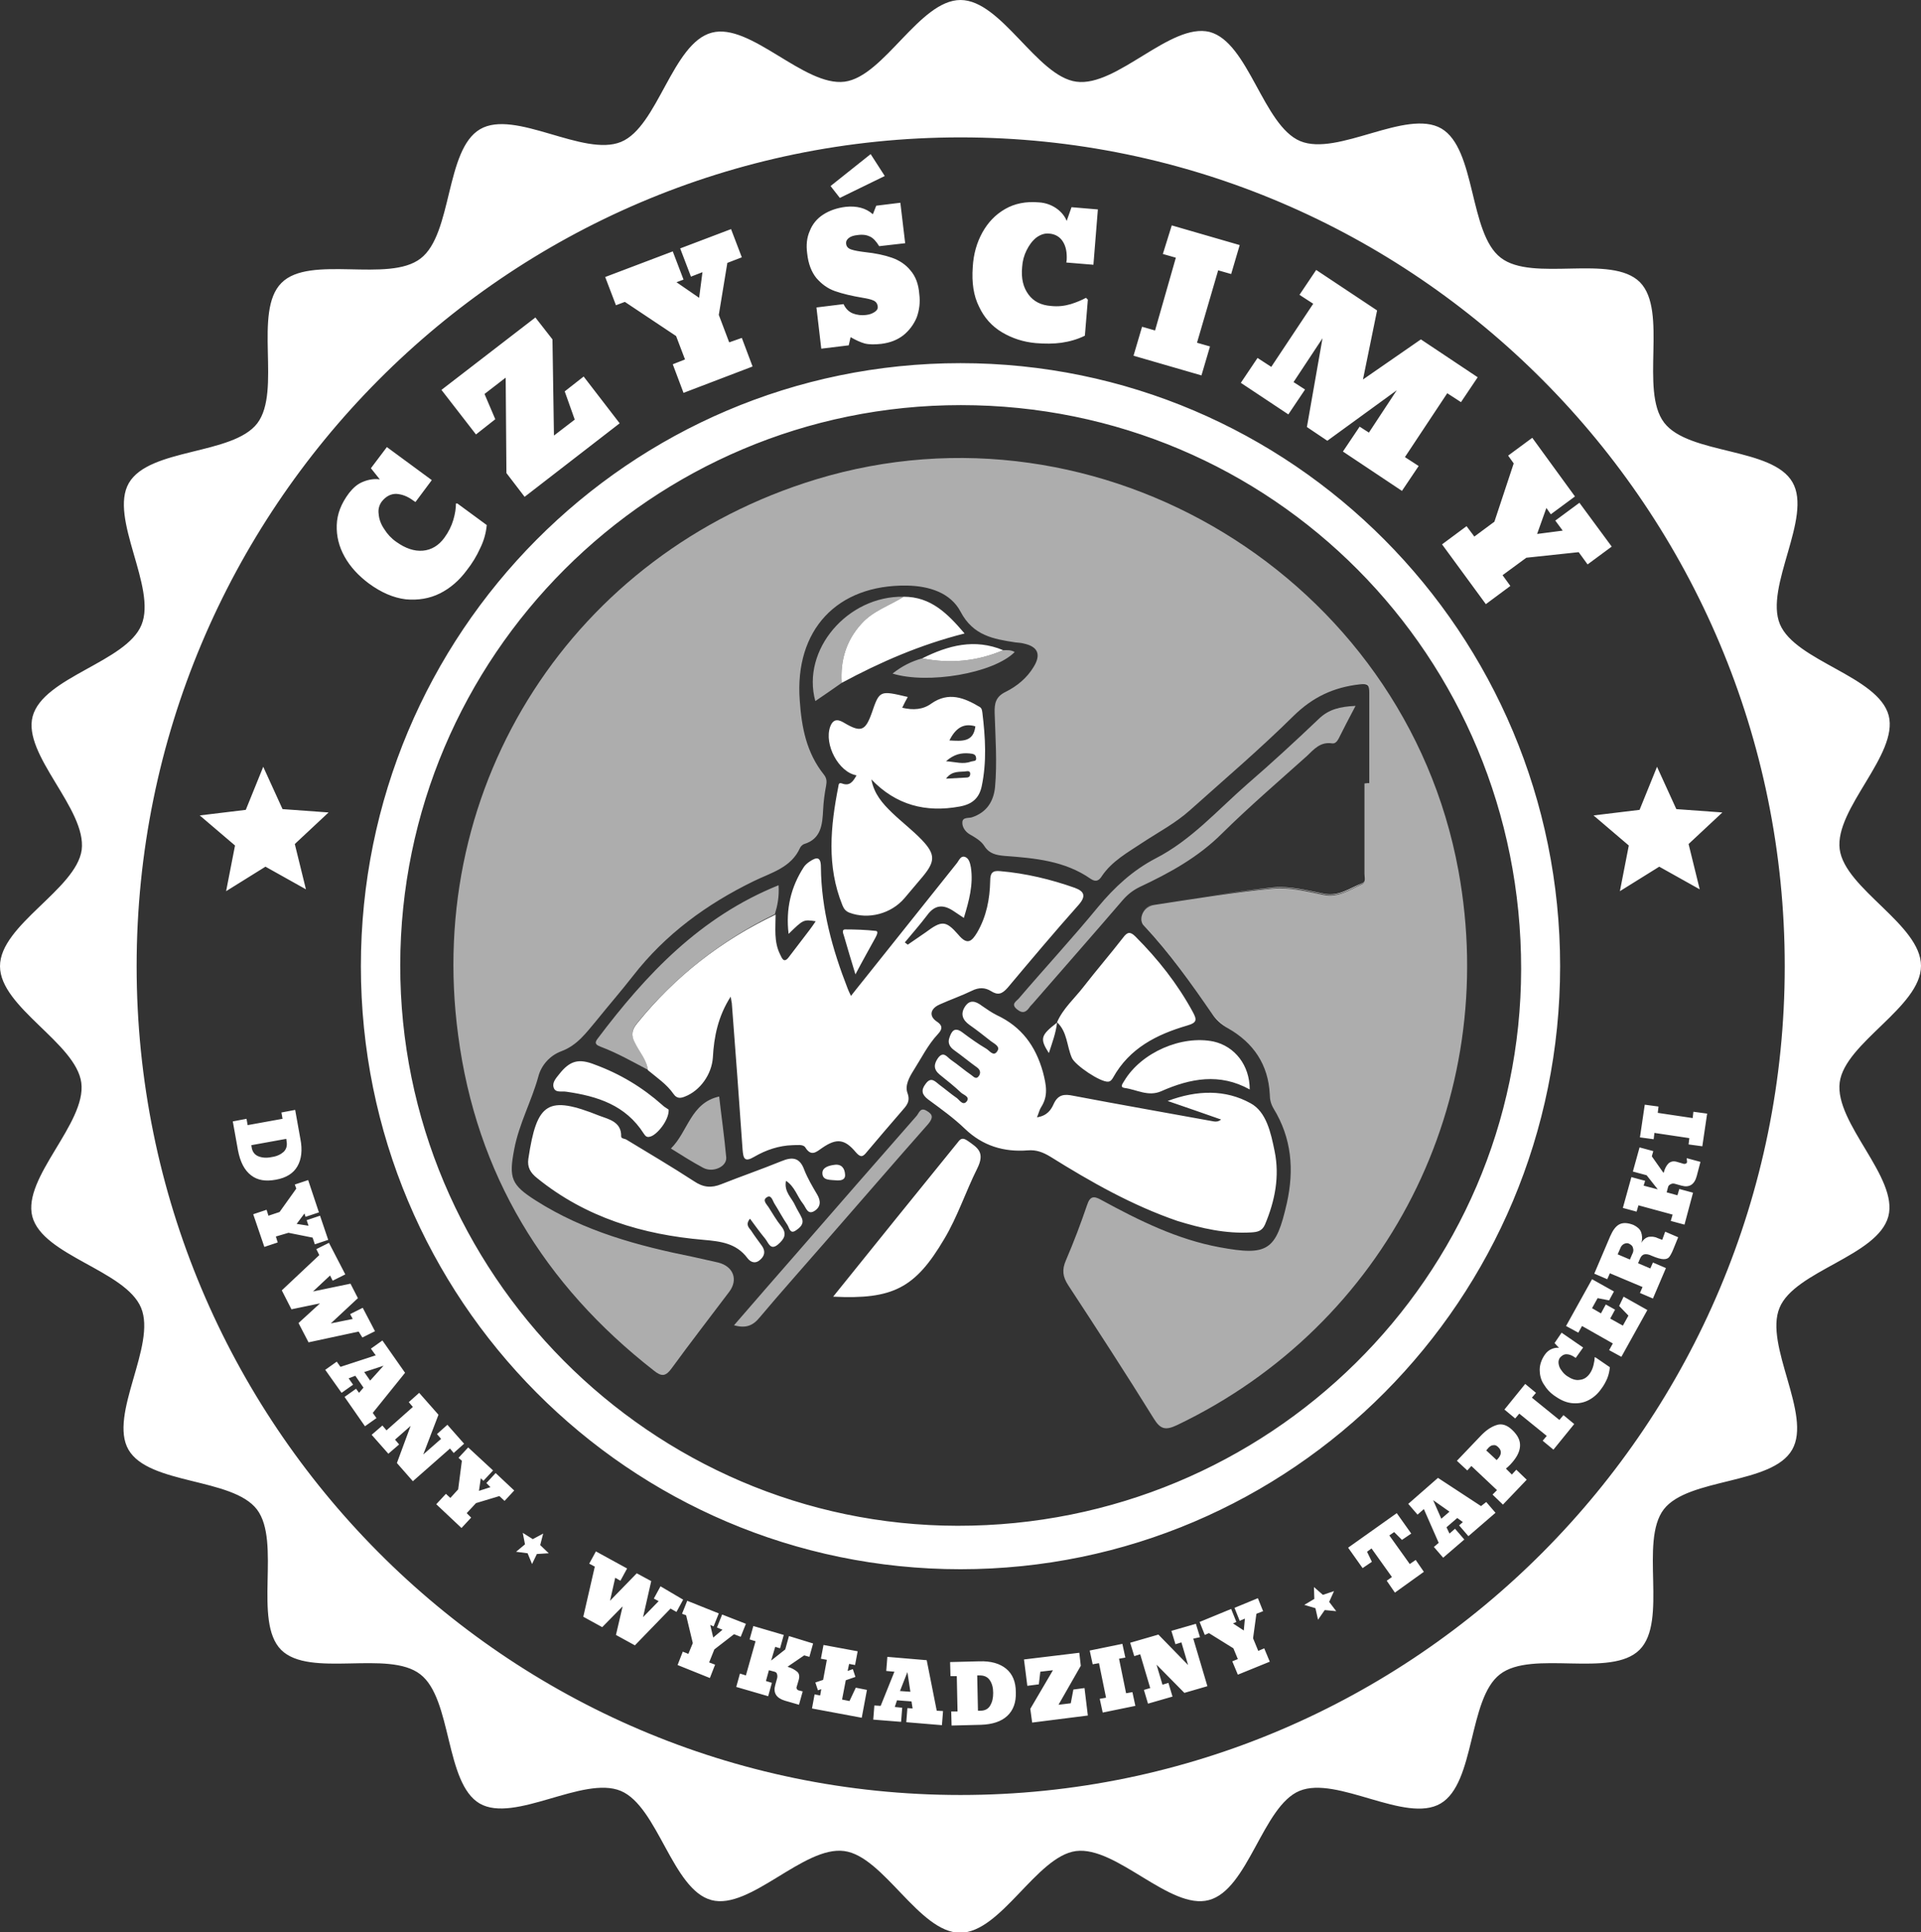 <svg xmlns="http://www.w3.org/2000/svg" version="1.1" x="0" y="0" width="517.4" height="520.3" viewBox="0 0 517.4 520.3" xml:space="preserve"><rect x="0" y="0" width="517.4" height="520.3" fill="#333333" stroke="none"/><style type="text/css">
	.st0{fill:#FFffff;}
	.st1{opacity:0.6;fill-rule:evenodd;clip-rule:evenodd;}
</style><path class="st0" d="M495.5 291.5c1.4-10.7 21.9-20.3 21.9-31.4 0-11.1-20.5-20.7-21.9-31.4 -1.4-10.9 15.9-25.5 13.2-36 -2.8-10.6-25.1-14.6-29.3-24.6 -4.2-10.1 8.8-28.8 3.4-38.2 -5.4-9.5-28-7.4-34.6-16.1 -6.6-8.7 1.1-30.1-6.5-37.8 -7.7-7.7-28.9 0.1-37.5-6.6 -8.6-6.6-6.6-29.3-16-34.8 -9.4-5.4-27.9 7.6-38 3.4 -10-4.2-13.9-26.6-24.4-29.4C315.3 6 300.8 23.5 289.9 22c-10.6-1.4-20.2-22-31.2-22s-20.6 20.6-31.2 22c-10.9 1.4-25.4-16-35.8-13.2 -10.6 2.8-14.5 25.3-24.4 29.4 -10.1 4.2-28.6-8.9-38-3.4 -9.4 5.5-7.4 28.2-16 34.8 -8.6 6.7-29.9-1.1-37.5 6.6 -7.7 7.7 0.1 29.1-6.5 37.8 -6.6 8.6-29.1 6.6-34.6 16.1 -5.4 9.4 7.6 28.1 3.4 38.2 -4.1 10-26.4 14-29.3 24.6 -2.8 10.4 14.6 25 13.2 36C20.5 239.5 0 249.1 0 260.2c0 11.1 20.5 20.7 21.9 31.4 1.4 10.9-15.9 25.5-13.2 36 2.8 10.6 25.1 14.5 29.3 24.6 4.2 10.1-8.8 28.8-3.4 38.2 5.5 9.5 28 7.5 34.6 16.1 6.6 8.7-1.1 30.1 6.5 37.8 7.7 7.7 28.9-0.1 37.5 6.6 8.6 6.6 6.6 29.3 16 34.8 9.4 5.4 27.9-7.6 38-3.4 10 4.2 13.9 26.6 24.4 29.4 10.4 2.8 24.9-14.7 35.8-13.2 10.6 1.4 20.2 22 31.2 22s20.6-20.6 31.2-22c10.9-1.4 25.4 16 35.8 13.2 10.6-2.8 14.5-25.3 24.4-29.4 10.1-4.2 28.6 8.9 38 3.4 9.4-5.5 7.4-28.2 16-34.8 8.6-6.7 29.9 1.1 37.6-6.6 7.7-7.7-0.1-29.1 6.5-37.8 6.6-8.6 29.2-6.6 34.6-16.1 5.4-9.4-7.6-28.1-3.4-38.2 4.1-10 26.4-13.9 29.3-24.6C511.4 317.1 494.1 302.5 495.5 291.5zM258.7 483.4c-122.4 0-221.9-100.1-221.9-223.2S136.3 37 258.7 37c122.4 0 222 100.1 222 223.2S381.1 483.4 258.7 483.4zM82.4 239.5l-10.9-6.1L60.9 240l2.4-12.3 -9.5-8.1 12.4-1.5 4.7-11.6 5.2 11.4 12.4 0.9 -9.1 8.5L82.4 239.5zM457.8 239.5l-10.9-6.1 -10.6 6.6 2.4-12.3 -9.5-8.1 12.4-1.5 4.7-11.6 5.2 11.4 12.4 0.9 -9.1 8.5L457.8 239.5zM74.3 317.7c2.8-0.5 4.7-1.7 5.8-3.6 1.1-1.9 1.4-4.4 0.8-7.4l-1.4-7.8 -3.7 0.7 0.3 1.7 -9.4 1.7 -0.3-1.7 -3.7 0.7 1.4 7.8c0.6 3.1 1.7 5.3 3.5 6.7S71.6 318.2 74.3 317.7zM69.6 311.4c-1-0.4-1.6-1.2-1.8-2.3l-0.1-0.7 9.4-1.7 0.1 0.7c0.2 1.2-0.1 2.1-0.8 2.8 -0.8 0.7-1.8 1.2-3.2 1.4C71.8 311.9 70.6 311.8 69.6 311.4zM74.3 333l0.5 1.6 -3.6 1.2 -3-8.8 3.6-1.2 0.5 1.6 3-1 4.5-6.3 -0.4-1.1 3.6-1.2 2.9 8.7 -3.6 1.2 -0.3-0.9 -2.1 2.8 3.2 0.5 -0.5-1.5 3.6-1.2 2.2 6.5 -3.6 1.2 -0.6-1.8 -6.5-1.3L74.3 333zM96.6 358.6l-13.5 2.9 -2.7-5.2 5.8-5.3 -7.7 1.6 -2.6-5.1L86 338l-0.8-1.6 3.4-1.7 4.4 8.5 -3.4 1.7 -0.7-1.4 -4.6 4.3 10.1-2.1 2 3.9 -7.3 6.8 5.9-1.2 -0.7-1.3 3.4-1.7 3.3 6.3 -3.4 1.7L96.6 358.6zM100.4 380.5l8.7-10.8L103 361l-3.1 2.2 1.3 1.8 -9.5 3.1 -1-1.4 -3.1 2.2 4.4 6.2 3.1-2.2 -1.2-1.7 1.8-0.7 2.2 3.2 -1.2 1.4 -0.8-1.1 -3.1 2.2 5.5 7.9 3.1-2.2L100.4 380.5zM98.1 369.5l5.2-1.7 -3.6 4L98.1 369.5zM121.2 390.1l-10 8.8 -4.3-4.9 3.7-10 -4.2 3.7 1.1 1.3 -2.9 2.5 -4.5-5.1 2.9-2.5 1.1 1.3 7.1-6.3 -1.1-1.3 2.8-2.5 5.2 5.9 -4.1 10.7 4.8-4.2 -1.1-1.3 2.8-2.5 4.5 5.1 -2.8 2.5L121.2 390.1zM133.5 396.7l5 4.7 -2.6 2.8 -1.4-1.3 -6.3 1.9 -2.5 2.7 1.2 1.2 -2.6 2.8 -6.8-6.4 2.6-2.8 1.2 1.1 2.1-2.3 1-7.7 -0.9-0.8 2.6-2.8 6.7 6.2 -2.6 2.8 -0.7-0.7 -0.5 3.4 3.1-1 -1.1-1.1L133.5 396.7zM184 430.8l-1.8 3.3 -1.6-0.9 -9.6 9.9 -5.1-2.8 1.8-7.7 -5.5 5.6 -5.1-2.8 3.1-13.5 -1.5-0.8 1.8-3.3 8.4 4.6 -1.8 3.3 -1.4-0.8 -1.4 6.2 7.2-7.4 3.9 2.1 -2.2 9.7 4.2-4.3 -1.3-0.7 1.8-3.3L184 430.8zM192.4 444.2l-1.4 3.5 1.6 0.6 -1.4 3.6 -8.7-3.5 1.4-3.6 1.5 0.6 1.2-2.9 -1.8-7.5 -1.1-0.4 1.4-3.5 8.5 3.4 -1.4 3.5 -0.9-0.4 0.8 3.4 2.5-2.1 -1.5-0.6 1.4-3.5 6.4 2.5 -1.4 3.5 -1.8-0.7L192.4 444.2zM219 442.6l-1 3.6 -1.4-0.4 -4.4 3 0 0.1c1.1 0.3 1.9 0.8 2.5 1.3s0.7 1.3 0.4 2.3l-0.5 1.7c-0.1 0.2-0.1 0.4 0 0.6 0.1 0.2 0.2 0.3 0.4 0.4l1.2 0.3 -1 3.6 -3.8-1.1c-2.3-0.7-3.2-2.1-2.6-4.2l0.5-1.8c0.1-0.4 0.1-0.7 0-1.1 -0.1-0.4-0.3-0.6-0.7-0.7l-1.5-0.4 -0.8 2.9 1.6 0.5 -1 3.6 -8.6-2.5 1-3.6 1.6 0.5 2.6-9.2 -1.6-0.5 1-3.6 8.2 2.4 -1 3.6 -1.3-0.4 -1.1 3.7 3.8-3 1-3.6L219 442.6zM230.5 454.5l3 0.6 -1.4 7.5 -13.4-2.5 0.7-3.8 1.5 0.3 0.3-1.7 -0.9 0.3 -0.7-2.1 2.1-0.7 1-5.4 -1.6-0.3 0.7-3.7 9.2 1.7 -0.7 3.7 -1.6-0.3 -0.4 1.9 1.4-0.5 0.7 2.1 -2.6 0.9 -1 5.2 2 0.4L230.5 454.5zM249.6 447.1l-10.6-0.9 -0.3 3.8 2.2 0.2 -3.7 9.2 -1.7-0.1 -0.3 3.8 7.5 0.6 0.3-3.8 -2-0.2 0.6-1.8 3.9 0.3 0.3 1.9 -1.4-0.1 -0.3 3.8 9.6 0.8 0.3-3.8 -1.7-0.1L249.6 447.1zM242.4 455.4l2-5.1 0.8 5.3L242.4 455.4zM271 449.4c-1.7-1.4-4.1-2.1-7.2-2l-7.9 0.2 0.1 3.8 1.7 0 0.2 9.5 -1.7 0 0.1 3.8 7.9-0.2c3.1-0.1 5.5-0.9 7.1-2.4 1.6-1.5 2.4-3.6 2.3-6.4C273.6 452.9 272.7 450.8 271 449.4zM266.7 459.3c-0.5 0.9-1.4 1.4-2.6 1.4l-0.7 0 -0.2-9.5 0.7 0c1.2 0 2.1 0.4 2.7 1.3 0.6 0.9 0.9 2 0.9 3.4C267.5 457.2 267.3 458.3 266.7 459.3zM292.1 454.6l0.9 7.4 -15 1.9 -0.5-3.7 6.1-10.4 -3.4 0.4 -0.4 3.4 -3.1 0.4 -0.9-7.1 14.9-1.8 0.4 3.5 -6 10.5 3.3-0.4 0.7-3.7L292.1 454.6zM305 455.7l0.8 3.7 -8.8 1.8 -0.8-3.7 1.7-0.3 -1.9-9.3 -1.7 0.3 -0.8-3.7 8.8-1.8 0.8 3.7 -1.7 0.3 1.9 9.3L305 455.7zM321.4 441.3l3.8 12.8 -6.2 1.8 -7.5-7.6 1.6 5.4 1.6-0.5 1.1 3.7 -6.6 1.9 -1.1-3.7 1.7-0.5 -2.7-9.1 -1.6 0.5 -1.1-3.6 7.6-2.2 8 8.2 -1.8-6.1 -1.6 0.5 -1.1-3.6 6.6-1.9 1.1 3.6L321.4 441.3zM340.5 443.9l1.5 3.6 -8.6 3.5 -1.5-3.6 1.5-0.6 -1.2-2.9 -6.6-4.1 -1.1 0.5 -1.4-3.5 8.5-3.5 1.4 3.5 -0.9 0.4 2.9 1.9 0.3-3.2 -1.4 0.6 -1.4-3.5 6.3-2.6 1.4 3.5 -1.8 0.7 -0.9 6.6 1.4 3.4L340.5 443.9zM381.3 420.1l2.2 3.2 -7.8 5.6 -2.2-3.2 1.4-1 -5.5-7.7 -1.2 0.9 1.3 2.7 -2.5 1.7 -3.9-5.5 13.1-9.3 3.9 5.5 -2.5 1.7 -2.1-2.1 -1.3 0.9 5.5 7.7L381.3 420.1zM398.9 405.6l-11.6-7.6 -8 7 2.5 2.9 1.7-1.5 4 9.1 -1.3 1.1 2.5 2.9 5.7-4.9 -2.5-2.9 -1.5 1.3 -0.8-1.7 2.9-2.5 1.5 1.1 -1 0.9 2.5 2.9 7.3-6.3 -2.5-2.9L398.9 405.6zM388.2 409l-2.2-5 4.4 3.1L388.2 409zM407.2 397.1l-1.6-1.6c0.4-0.3 0.8-0.7 1.2-1.1 1.6-1.7 2.5-3.3 2.6-4.9s-0.6-3-2.2-4.5c-1.4-1.3-2.8-1.7-4.2-1.2 -1.5 0.5-2.9 1.5-4.3 3l-6.3 6.6 2.8 2.6 1.1-1.2 6.9 6.5 -1.2 1.2 2.8 2.7 6.4-6.7 -2.8-2.7L407.2 397.1zM403.4 392.9l-0.3 0.3 -2.8-2.6 0.6-0.7c0.4-0.4 0.8-0.7 1.3-0.7 0.5-0.1 0.9 0.1 1.3 0.5C404.5 390.6 404.5 391.7 403.4 392.9zM421.1 381.1l2.9 2.4 -5.6 6.9 -2.9-2.4 1.1-1.3 -7.4-6 -1.1 1.3 -2.9-2.4 5.6-6.9 2.9 2.4 -1.1 1.3 7.4 6L421.1 381.1zM429.8 365.6l3.8 2.6c-0.1 1-0.3 2-0.7 3 -0.4 0.9-0.9 1.9-1.6 2.8 -0.9 1.3-2 2.3-3.3 3s-2.7 1-4.3 0.9c-1.6-0.1-3.1-0.7-4.7-1.8 -1.4-0.9-2.4-2-3.2-3.3 -0.8-1.2-1.1-2.6-1.1-3.9 0-1.4 0.5-2.8 1.4-4.1 0.5-0.7 1.1-1.2 1.8-1.5s1.4-0.4 2-0.3l-1.2-1.3 1.9-2.8 5.8 4 -2 2.8 -0.3-0.2c-0.7-0.5-1.5-0.8-2.2-0.8s-1.3 0.4-1.8 1c-0.3 0.5-0.4 1-0.3 1.6 0.1 0.6 0.3 1.2 0.8 1.8 0.4 0.6 0.9 1.1 1.5 1.5 1.2 0.8 2.3 1.2 3.4 1 1.1-0.1 2-0.7 2.7-1.7 0.5-0.7 0.8-1.5 1-2.3 0.2-0.8 0.3-1.5 0.3-2.1L429.8 365.6zM437.3 349.2l6.4 3.6 -7 12.6 -3.3-1.8 1-1.8 -8.3-4.7 -1 1.8 -3.3-1.8 7-12.6 5.9 3.3 -1.3 2.4 -3.1-0.6 -1.5 2.7 2.4 1.4 1.3-2.4 2.5 1.4 -1.3 2.4 3.4 1.9 1.5-2.7 -2.5-2.6L437.3 349.2zM447.7 333.9l-1.3-0.5c-0.8-0.4-1.6-0.4-2.4-0.3 -0.7 0.2-1.4 0.7-1.9 1.6 0.3-1.1 0.2-2.1-0.1-2.9s-1-1.4-2-1.9c-1.5-0.6-2.8-0.7-3.8-0.2 -1 0.5-1.8 1.6-2.5 3.2l-4.3 10.1 3.5 1.5 0.7-1.6 8.8 3.7 -0.7 1.6 3.5 1.5 3.5-8.2 -3.5-1.5 -0.7 1.6 -3.3-1.4 0.5-1.2c0.3-0.7 0.7-1.1 1.2-1.2 0.5-0.1 1.2 0 2 0.4 1.4 0.6 2.5 0.9 3.2 0.9s1.2-0.2 1.5-0.6c0.3-0.4 0.7-1.1 1.1-2.1l1.3-3.2 -3.5-1.5L447.7 333.9zM439.6 337.8l-0.6 1.4 -3.3-1.4 0.7-1.6c0.2-0.6 0.6-1 1-1.2 0.4-0.2 0.9-0.3 1.3-0.1 0.6 0.3 1 0.6 1.1 1.1C440 336.5 440 337.1 439.6 337.8zM454.3 311.9l3.7 1 -1 3.8c-0.6 2.3-2 3.2-4.1 2.6l-1.8-0.5c-0.4-0.1-0.7-0.1-1.1 0.1s-0.6 0.4-0.7 0.7l-0.4 1.5 2.9 0.8 0.5-1.7 3.7 1 -2.3 8.6 -3.7-1 0.5-1.7 -9.2-2.5 -0.5 1.7 -3.7-1 2.3-8.3 3.7 1 -0.4 1.3 3.8 1 -3-3.8 -3.7-1 1.8-6.5 3.7 1 -0.4 1.4 3.1 4.4 0.1 0c0.3-1.1 0.7-1.9 1.3-2.5 0.6-0.5 1.3-0.7 2.3-0.4l1.7 0.5c0.2 0.1 0.4 0 0.6 0 0.2-0.1 0.3-0.2 0.4-0.4L454.3 311.9zM459.8 299.9l-1.3 8.8 -3.7-0.5 0.2-1.7 -9.4-1.4 -0.2 1.7 -3.7-0.5 1.3-8.8 3.7 0.5 -0.2 1.7 9.4 1.4 0.2-1.7L459.8 299.9zM143.3 421.2l-1.2-2.9 -3.1-0.4 2.4-2 -0.6-3.1 2.7 1.7 2.8-1.5 -0.8 3.1 2.3 2.2 -3.2 0.2L143.3 421.2zM359.9 433.9l-3.1-0.3 -1.8 2.6 -0.7-3.1 -3-0.9 2.7-1.6 -0.1-3.2 2.4 2.1 3-1 -1.3 2.9L359.9 433.9zM123.2 135.6l7.9 5.8c-0.2 2.2-0.8 4.3-1.8 6.3 -0.9 2-2.1 4-3.6 5.9 -2 2.7-4.4 4.8-7.2 6.2 -2.8 1.4-5.9 1.9-9.2 1.6 -3.3-0.4-6.6-1.8-10-4.3 -2.8-2.1-5-4.5-6.5-7.2 -1.5-2.7-2.2-5.5-2.1-8.5 0.1-3 1.2-5.8 3.3-8.6 1.1-1.4 2.3-2.5 3.9-3.1 1.5-0.6 3-0.8 4.4-0.6l-2.4-3 4.3-5.7 12.1 8.9 -4.4 5.9 -0.6-0.4c-1.6-1.2-3.1-1.7-4.6-1.8 -1.5 0-2.8 0.7-3.9 2.1 -0.7 1-1 2.1-0.8 3.4 0.1 1.3 0.6 2.7 1.5 4 0.8 1.3 1.9 2.5 3.2 3.4 2.5 1.8 4.9 2.6 7.2 2.4 2.3-0.2 4.3-1.4 5.8-3.5 1.1-1.5 1.9-3.1 2.4-4.8 0.5-1.7 0.7-3.1 0.7-4.4L123.2 135.6zM152.1 105.4l2.7 7.6 -5.6 4.3 -0.4-25.9 -4.6-5.9L118.9 105l9.3 12 5.2-4.1 -2.9-6.8 5.7-4.4 0.2 25.7 4.9 6.4 25.6-19.8 -9.7-12.6L152.1 105.4zM196.4 92.2l-2.8-7.4 2.3-14 3.9-1.5 -2.9-7.6 -13.7 5.2 2.9 7.6 3.1-1.2 -0.9 6.9 -6.1-4.2 1.9-0.7 -2.9-7.6L163 74.6l2.9 7.6 2.4-0.9 13.8 9.2 2.4 6.3 -3.3 1.3 2.9 7.7 18.6-7.1 -2.9-7.7L196.4 92.2zM238.3 47.4l-3.8-5.9 -10.8 8.6 2.5 3.2L238.3 47.4zM245.2 72.8c-1.3-1.6-3-2.7-5-3.4 -2-0.7-4.4-1.2-7.2-1.5 -1.6-0.2-2.8-0.4-3.7-0.7 -0.9-0.3-1.3-0.8-1.4-1.5 -0.1-0.7 0.2-1.2 0.7-1.6 0.5-0.4 1.3-0.7 2.4-0.8 1.4-0.2 2.5 0 3.3 0.4 0.9 0.4 1.7 1.3 2.5 2.6l7-0.8 -1.3-10.9 -6.5 0.8 -0.9 2.3c-1.9-1.7-4.4-2.3-7.3-2 -2.4 0.3-4.4 1-6.1 2.1 -1.7 1.1-2.9 2.6-3.6 4.4 -0.8 1.8-1 3.8-0.7 6 0.3 2.9 1.2 5.1 2.5 6.7 1.4 1.6 3 2.8 5 3.5 2 0.7 4.5 1.3 7.5 1.8 1.2 0.2 2.1 0.4 2.8 0.7 0.7 0.3 1.1 0.8 1.2 1.6 0.1 0.6-0.2 1.1-0.8 1.5 -0.6 0.4-1.3 0.7-2.2 0.8 -1.4 0.2-2.7 0-3.7-0.4 -1-0.4-1.9-1.2-2.5-2.5l-7.3 0.9 1.3 11.1 7.4-0.9 0.5-2.2c1.4 0.8 2.7 1.4 3.8 1.7 1.2 0.3 2.7 0.3 4.5 0.1 2.3-0.3 4.2-1 5.9-2.3 1.6-1.3 2.8-2.9 3.6-4.8 0.7-1.9 1-4.1 0.7-6.3C247.4 76.5 246.6 74.4 245.2 72.8zM287.3 59.5c-0.5-1.3-1.5-2.5-2.8-3.4 -1.3-0.9-2.9-1.5-4.7-1.6 -3.5-0.3-6.5 0.3-9.1 1.8 -2.6 1.5-4.6 3.6-6.1 6.3 -1.5 2.7-2.4 5.8-2.6 9.3 -0.3 4.2 0.2 7.7 1.7 10.7 1.4 3 3.5 5.3 6.2 6.9 2.7 1.6 5.7 2.6 9.1 2.9 2.4 0.2 4.8 0.2 6.9-0.1s4.3-0.9 6.3-1.9l0.8-9.7 -0.5-0.5c-1.1 0.6-2.5 1.2-4.1 1.7 -1.7 0.5-3.4 0.7-5.3 0.5 -2.7-0.2-4.7-1.2-6.1-3.1 -1.4-1.9-2-4.3-1.7-7.4 0.1-1.6 0.5-3.1 1.2-4.5 0.7-1.4 1.5-2.5 2.6-3.4 1.1-0.8 2.2-1.2 3.4-1.1 1.7 0.1 3 0.9 3.8 2.2 0.8 1.3 1.1 2.9 1 4.9l-0.1 0.7 7.3 0.6 1.2-14.9 -7.1-0.6L287.3 59.5zM313.2 68.4l3.5 1L311.1 89l-3.5-1 -2.3 7.8 18.3 5.3 2.3-7.8 -3.5-1 5.7-19.5 3.5 1 2.3-7.8 -18.3-5.3L313.2 68.4zM389.8 105.9l3.7 2.4 4.5-6.7 -15.3-10.2 -15.6 10.8 3.8-18.6 -16.4-10.9 -4.5 6.7 3.7 2.4 -11.3 17 -3.7-2.4 -4.5 6.7 12.8 8.5 4.5-6.7 -3.1-2 7.8-11.8L352 115l5.5 3.7 18.7-13.6 -7.5 11.4 -2.5-1.6 -4.5 6.7 15.9 10.6 4.5-6.7 -3.7-2.4L389.8 105.9zM425.4 135.4l-6.5 4.8 2 2.7 -6.9 0.9 2.5-7 1.2 1.7 6.5-4.8 -11.5-15.8 -6.5 4.8 1.5 2.1 -5.2 15.7 -5.4 4 -2.1-2.8 -6.6 4.9 11.8 16.1 6.6-4.9 -2.1-2.9 6.4-4.7 14.1-1.5 2.4 3.3 6.5-4.8L425.4 135.4zM321.2 272.4c1.2 2.2 1.3 3-1.5 3.8 -8.2 2.4-15.5 6.1-19.9 14 -0.3 0.5-0.6 1-1.3 1.1 -2.1 0.2-8.9-4.4-9.8-6.4 -1.4-3.2-1.2-7-4-9.6 0 0 0 0 0 0 1.6-3.7 4.7-6.4 7.1-9.5 3.5-4.5 7.2-8.8 10.7-13.3 1.1-1.5 1.9-1.7 3.3-0.3C311.9 258.3 317.1 264.9 321.2 272.4zM243.4 160.7c-3.8 2.4-8.3 3.8-11.4 7.3 -4.1 4.5-5.7 9.9-5.3 15.9 10.4-5.6 21.2-10.3 33.1-13.3C255.2 165.2 250.7 160.7 243.4 160.7zM284.7 275.4C284.8 275.4 284.8 275.3 284.7 275.4c0.1-0.1 0-0.1 0-0.1C284.7 275.3 284.7 275.3 284.7 275.4zM302.8 291.1c-0.4 0.7-1.3 1.7 0.1 1.9 3.2 0.4 6.3 2.4 9.8 0.9 7.9-3.5 15.8-5 23.9-0.5 0-6.5-4-11.6-9.7-12.9C318.3 278.7 307.4 283.4 302.8 291.1zM224.7 313.7c-1.5 0.2-3.2 0.7-3.2 2.2 0 2.1 2.1 1.8 4.1 2 0.8 0 2.2-0.1 2-1.7C227.5 314.7 226.7 313.4 224.7 313.7zM142.3 312.1c-0.3 2.2 0.5 3.7 2.4 5.2 13.1 10.6 28.4 15.2 44.8 16.6 4.6 0.4 8.8 0.9 11.8 4.9 0.9 1.2 2.2 1.6 3.4 0.5 1.3-1.1 1.5-2.4 0.5-3.8 -1-1.4-2-2.7-2.9-4.1 -0.6-0.8-1.6-1.6-0.3-3.2 1.4 1.9 2.7 3.7 4.1 5.4 0.9 1.1 1.4 3.3 3.5 1.5 1.6-1.4 2.5-2.8 0.8-4.9 -1.3-1.6-2.3-3.4-3.4-5.1 -0.5-0.8-1.8-1.9-0.4-2.7 1.1-0.7 1.5 0.9 1.9 1.6 1.2 1.9 2.3 4 3.6 5.9 0.5 0.8 0.7 2.5 2.2 1.5 1.2-0.8 2.4-1.8 1.6-3.5 -0.5-1.1-1.2-2.1-1.7-3.2 -0.9-2.1-3.1-3.7-2.5-6.7 2.4 1.6 3 4.2 4.6 6.2 0.8 1 1.2 3.1 3.1 1.9 1.7-1.1 1.7-2.7 0.7-4.4 -1.3-2.2-2.6-4.4-3.5-6.7 -1.2-3.3-3.2-3.5-6.1-2.3 -5.4 2.2-10.9 4.1-16.2 6.2 -2.7 1.1-4.9 0.9-7.4-0.8 -6-3.9-12.1-7.5-18.2-11.2 -0.5-0.3-1.4-0.2-1.4-0.9 0.1-3.9-3.4-4.6-5.8-5.5C147.5 294.9 144.6 296.8 142.3 312.1zM150.6 289.3c-0.8 1-1.9 2.2-1.5 3.5 0.4 1.6 2.2 1 3.4 1.2 8.4 1.2 16 3.6 20.9 11.3 0.4 0.6 0.8 1.1 1.7 0.8 1.8-0.4 5.1-4.4 5-7.2 0-0.2-1-0.6-1.7-1.3 -5.4-4.8-11.4-8.4-18.2-10.9C155.9 285 153.5 285.6 150.6 289.3zM260.6 307.2c-1.2-0.8-1.8-0.7-2.6 0.4 -11.1 13.7-22.2 27.4-33.6 41.6 16.1 0.8 22.1-2.3 29.9-15.5 3.6-6 5.8-12.8 8.9-19C265.4 310.3 263.3 309.1 260.6 307.2zM270.2 175.1c-7.7-3.2-14.8-1.3-21.8 2.2C255.9 178.8 263.2 178.1 270.2 175.1zM223.6 195.7c0.9-2.4 2.4-1.9 4-0.9 4.3 2.5 5.5 2 7.2-2.8 2.1-6.1 2.1-6.1 9.7-4.3 -0.5 0.9-1 1.8-1.5 2.9 3 0.7 5.6 0.5 7.8-1.1 4.7-3.3 8.9-1.6 13.1 0.9 0.6 0.4 0.6 1 0.7 1.6 0.8 6.6 1.2 13.2-0.2 19.8 -0.7 3.2-2.6 4.8-5.9 5.4 -9.2 1.7-17.2-0.4-23.8-7.3 0.7 3.9 3 6.5 5.6 9 2.6 2.5 5.5 4.7 8 7.3 3.7 3.9 3.6 5.8 0.2 9.9 -1.6 1.9-3.3 3.9-4.9 5.8 -3.6 4.2-9.7 5.8-14.8 3.9 -1-0.4-1.5-1-1.9-2 -4.3-10.6-3.2-21.3-1.1-32 0.1-0.6 0.1-1.1 1-0.8 2.1 0.8 3-0.6 3.9-2.2C225.9 208 221.9 200.5 223.6 195.7zM261.3 208.5c0.1-0.6-0.3-0.9-0.9-0.8 -1.8 0.3-3.9-0.3-5.6 2 2.2-0.1 3.8-0.2 5.5-0.3C260.9 209.4 261.3 209.1 261.3 208.5zM255.7 199.4c3.4 0.2 6.5 0.5 7-3.8C259.3 194.6 257.3 196.3 255.7 199.4zM254.8 205c2.6 0.2 4.6 0.9 6.7 0.1 0.6-0.2 1.6 0 1.4-1 -0.1-1-0.8-1.1-1.8-1.2C258.9 202.7 257 203.1 254.8 205zM171.6 275.6c-1.4 1.7-1.7 3.2-0.6 5.2 1.2 2.5 3.2 4.6 3.5 7.4h0c2.4 2 5.1 3.8 6.9 6.4 0.9 1.3 1.9 1.2 3.1 0.7 4.1-1.6 7.2-6 7.5-10.5 0.3-5.6 1.4-11.1 4.8-16.4 0.2 1 0.2 1.4 0.3 1.7 1 13.1 2 26.3 2.9 39.4 0.2 2.5 0.5 3.6 3.2 2 3.1-1.8 6.6-3 10.3-3.1 1.2 0 2.8-0.3 3.4 0.6 1.6 2.6 3 1.2 4.6 0.1 3.8-2.6 6-2.4 9 1.2 1.3 1.5 1.9 1.3 3-0.1 3.1-3.7 6.3-7.4 9.4-11 1.2-1.4 2.4-2.5 1.5-4.9 -0.7-2 0.5-4.2 1.7-6.1 2.1-3.3 3.8-6.8 6.5-9.7 0.9-1 1.7-2.1-0.3-3.4 -2.2-1.5-1.7-3.5 0.8-4.6 2.9-1.3 5.8-2.3 8.7-3.7 1.8-0.9 3.5-0.9 5.1 0.1 1.9 1.2 3 0.8 4.5-0.9 6.3-7.5 12.6-15 19.1-22.3 2.2-2.5 1.4-3.7-1-4.6 -6.5-2.3-13.2-3.9-20.1-4.5 -2-0.2-2.7 0.4-2.7 2.6 -0.1 4.9-1 9.6-3.5 13.9 -1.5 2.5-2.7 3.5-5.1 0.6 -3.4-3.9-4.5-3.8-8.8-0.6 -1.6 1.1-3.2 2.2-4.8 3.3 -0.3-0.2-0.5-0.4-0.8-0.6 2-2.4 4.1-4.8 6-7.3 2.1-2.9 4.4-3 7.2-1.1 0.8 0.5 1.6 1.1 2.7 1.8 1.4-4.6 2.6-9 1.9-13.6 -0.2-1.1-0.5-2.4-1.5-2.8 -1.3-0.5-1.7 1-2.4 1.8 -8.3 10.4-16.6 20.8-24.9 31.2 -1.1 1.4-2.2 2.7-3.5 4.4 -0.5-1-0.7-1.5-0.9-2 -4.1-10.5-7.1-21.3-7.2-32.7 0-2.9-1.2-2.7-3-1.5 -0.6 0.4-1.2 0.9-1.6 1.5 -3.5 5.4-4.9 11.3-4.1 18 4-3.9 4-3.9 7.3-3.4 -0.6 0.9-1.1 1.6-1.7 2.4 -1.8 2.4-3.7 4.8-5.5 7.2 -1.4 1.9-1.9 0.3-2.4-0.7 -1.7-3.4-1.2-7.1-1.2-10.7C194.2 253.3 181.8 263 171.6 275.6zM227.6 250.3c-0.8 0-0.6 0.9-0.4 1.4 0 0.1 0.1 0.2 0.1 0.3 0.9 3.2 1.9 6.4 3.1 10.4 2-3.8 3.7-6.8 5.4-9.9 0.3-0.6 0.9-1.7 0.1-1.8C233.2 250.4 230.4 250.3 227.6 250.3zM282.5 283.6c0.9-2.8 1.9-5.4 2.2-8.2C280.3 278.8 280 279.7 282.5 283.6zM367.7 235.2C367.7 235.2 367.7 235.2 367.7 235.2c0 0.5 0.1 0.9 0.1 1.3C367.8 236 367.7 235.6 367.7 235.2zM367.7 223c0-4 0-8 0-12l0 0C367.7 215 367.7 219 367.7 223zM368.8 209.1c0 0.6 0 1.2 0 1.8l0 0C368.8 210.3 368.8 209.7 368.8 209.1zM337 331.9c1.6-0.1 2.9-0.3 3.7-2.1 2.7-6.4 4-13 2.6-19.8 -1-4.9-2.2-10.6-6.5-12.9 -6.7-3.7-14.3-3.6-22.3-0.6 5.3 1.8 9.8 3.4 14.4 5 -0.8 0.6-1.4 0.6-2 0.5 -12.6-2.3-25.2-4.5-37.8-6.9 -2.4-0.5-4.1-0.4-5.3 2.2 -0.7 1.6-1.8 3.2-4.5 3.6 0.5-1.2 0.7-2.1 1.1-2.7 2-3.1 1.4-6 0.5-9.5 -2-7.1-5.8-12.2-12.4-15.3 -1.4-0.7-2.7-1.6-4-2.5 -1.7-1.3-3.3-1.8-4.6 0.2 -1.3 2-0.6 3.6 1.2 4.9 2 1.4 3.9 2.9 5.8 4.4 0.9 0.7 2.6 1.4 1.7 2.7 -1 1.6-2.1-0.2-3-0.7 -2.2-1.3-4.3-2.8-6.3-4.3 -2.2-1.7-3-0.4-3.6 1.4 -0.5 1.4 0.1 2.5 1.4 3.4 2.1 1.5 4 3.1 6.1 4.6 0.8 0.6 1 1.4 0.5 2.2 -0.8 1.2-1.5 0.2-2.1-0.2 -1.9-1.3-3.6-2.8-5.5-4.1 -1-0.7-2-2.5-3.5-0.4 -1.1 1.6-1.2 3 0.5 4.4 2 1.6 4 3.2 5.8 4.9 0.7 0.6 2.5 1.1 1.4 2.4 -1 1.1-1.9-0.5-2.6-1 -1.6-1.1-3.1-2.4-4.6-3.5 -1.2-0.9-2.3-2.4-3.8-0.3 -1.3 1.7-1 2.9 0.7 4.2 3.4 2.5 6.9 5 9.9 7.9 4.8 4.6 10.5 6.3 16.9 5.8 2.3-0.2 4.1 0.5 6.1 1.7 10.9 6.8 22 13.1 34.2 17.3C323.6 330.8 330.1 332.3 337 331.9zM420.2 260.2c0 89.7-72.3 162.4-161.5 162.4 -89.2 0-161.5-72.7-161.5-162.4 0-89.7 72.3-162.4 161.5-162.4C347.9 97.8 420.2 170.5 420.2 260.2zM409.7 261c0.1-84.3-67.1-151.9-150.9-151.9 -83.3 0-150.9 67.6-151 150.8 -0.1 82.9 67.5 150.9 150.1 151C341.6 411 409.6 343.9 409.7 261zM330.7 276.8c-1.8-1-3.1-2.2-4.2-3.8 -5.7-8.3-11.5-16.5-18.4-23.8 -0.5-0.6-0.7-1.3-0.7-2 0 0.7 0.2 1.5 0.7 2 6.9 7.4 12.7 15.5 18.4 23.8C327.7 274.6 329 275.8 330.7 276.8c6.5 3.7 10.4 9.1 11.2 16.3C341.1 285.9 337.2 280.5 330.7 276.8zM366.4 184.2c2.3-0.3 2.6 0.4 2.6 2.4 0 0 0 0 0-0.1C369 184.6 368.7 184 366.4 184.2zM368.8 198.8c0 0.7 0 1.4 0 2C368.8 200.2 368.8 199.5 368.8 198.8zM368.8 198.6c0-3.9 0-7.9 0-11.8C368.8 190.7 368.8 194.7 368.8 198.6zM369 198.8c0-0.1 0-0.1 0-0.2C369 198.7 369 198.7 369 198.8zM311 243.5c10.6-1.6 21.3-3.4 32-4.4 4.5-0.4 9.1 0.8 13.6 1.7 4 0.8 7-1.4 10.2-2.8 0.8-0.3 0.9-1 0.9-1.7 0 0.7-0.1 1.3-0.9 1.6 -3.3 1.3-6.2 3.6-10.2 2.8 -4.5-0.9-9.2-2.1-13.6-1.7C332.3 240.1 321.7 241.9 311 243.5c-2.1 0.3-3.4 2-3.5 3.6C307.6 245.5 309 243.8 311 243.5zM368.8 200.8c0 2.8 0 5.5 0 8.2C368.8 206.3 368.8 203.6 368.8 200.8zM166.7 284.2c2.6 1.3 5.2 2.7 7.8 4.1l0 0C171.9 286.9 169.3 285.5 166.7 284.2z"/><path class="st0 st1" d="M368.8 210.9c0-8.1 0-16.2 0-24.3 0-2-0.3-2.6-2.6-2.3 -7 0.8-12.6 3.4-17.8 8.5 -8.9 8.8-18.5 17-27.9 25.4 -3.9 3.5-8.5 5.9-12.9 8.8 -3.9 2.6-8.1 4.9-10.8 8.9 -0.7 1.1-1.5 1.8-3 0.8 -7-4.9-15.1-5.6-23.2-6.2 -2.3-0.2-4.2-0.6-5.5-2.7 -0.9-1.4-2.5-2.3-3.9-3.1 -1.2-0.7-2.1-2-2-3.3 0.1-1.4 1.7-1 2.6-1.3 3.9-1.3 5.8-4.2 6.2-8.1 0.6-6.6 0.1-13.3-0.1-19.9 -0.1-2.7 0.3-4.5 3-5.8 3-1.5 5.7-3.7 7.5-6.7 2.1-3.4 1.1-5.5-2.7-6.3 -0.7-0.2-1.4-0.2-2.2-0.3 -5.9-0.9-11.4-1.8-14.8-8.3 -2.7-5.1-8.5-6.9-14.4-7 -18.9-0.3-30.3 12-28.9 30.9 0.5 7.3 1.8 14.1 6.5 20 0.8 1 0.8 1.9 0.6 3 -0.4 2.1-0.7 4.3-0.8 6.5 -0.2 3.9-0.5 7.8-5.1 9.2 -0.4 0.1-0.9 0.6-1.1 1 -2.4 5.4-7.8 6.7-12.5 9 -12.7 6.2-23.8 14.3-32.5 25.5 -3.2 4.1-6.6 8-9.9 12.1 -2.7 3.2-5.1 6.6-9.4 8.2 -3 1.1-5.4 3.7-6.2 6.8 -1.8 6.6-5.2 12.7-6.5 19.6 -1.5 7.8-0.8 9.6 5.8 13.8 13 8.3 27.5 12.2 42.4 15.2 2.3 0.5 4.5 1 6.7 1.5 4.1 1 5.5 4.6 3 7.9 -5.2 6.9-10.4 13.6-15.5 20.6 -1.6 2.2-2.7 2.3-4.8 0.6 -29.6-23.1-47.8-53-52.7-90.3 -9.1-67.7 31.1-129.8 96.4-149.7 76.6-23.3 158.5 26.5 173 105.3 11.4 62-19.3 122.4-75.8 149.4 -3 1.4-4.4 1.2-6.2-1.7 -7.5-12.1-15.3-24.1-23.1-36 -1.5-2.3-1.7-4.2-0.6-6.7 2.1-4.9 4-9.9 5.7-14.9 0.8-2.4 1.8-2.5 3.9-1.3 10.1 5.5 20.4 10.6 31.8 12.7 13 2.4 15.2 0.9 18.1-11.9 2-9 1.3-17.5-3.6-25.5 -0.7-1.2-1-2.4-1-3.8 -0.4-8-4.4-13.9-11.3-17.8 -1.8-1-3.1-2.2-4.2-3.8 -5.7-8.3-11.5-16.5-18.4-23.8 -1.7-1.8-0.1-5.2 2.8-5.6 10.6-1.6 21.3-3.4 32-4.4 4.5-0.4 9.1 0.8 13.6 1.7 4 0.8 7-1.4 10.2-2.8 1.3-0.5 0.8-1.9 0.8-2.9 0-8.1 0-16.2 0-24.3C368.1 210.9 368.4 210.9 368.8 210.9zM355.2 193.6c-6.3 6-12.7 11.9-19.3 17.6 -8 7-15.1 15.1-24.7 20 -6.1 3.2-11 7.7-15.4 13 -6.9 8.4-14.3 16.4-21.4 24.7 -0.7 0.8-2.2 1.5-0.5 2.9 1.3 1.1 2.3 1 3.3-0.4 0.3-0.5 0.8-0.9 1.2-1.4 8-9.2 16.1-18.4 24-27.6 1.3-1.5 2.7-2.6 4.5-3.5 8.1-3.8 15.8-8 22.3-14.5 7.3-7.2 15.1-13.9 22.8-20.8 1.9-1.8 3.6-3.9 6.8-3.4 0.8 0.1 1.3-0.5 1.7-1.2 1.4-2.8 2.8-5.5 4.6-8.9C360.9 190.3 357.9 191 355.2 193.6zM208.7 246.2c-14.5 7.1-26.9 16.8-37.1 29.3 -1.4 1.7-1.7 3.2-0.6 5.2 1.2 2.5 3.2 4.6 3.5 7.4 -4.2-2.2-8.2-4.5-12.7-6.2 -1-0.4-1.9-0.8-0.9-2.1 13.1-17.4 27.7-32.9 48.8-41.4C209.9 241.5 209.4 243.9 208.7 246.2zM197.7 356.9c5.9-6.8 11.6-13.4 17.4-20 10.5-12.1 21.1-24.2 31.7-36.3 0.7-0.7 1-2.5 2.7-1.5 1.8 1 1.9 1.9 0.5 3.6 -9.3 10.5-18.4 21.1-27.6 31.6 -5.9 6.8-12 13.6-17.8 20.5C202.8 357 200.9 357.8 197.7 356.9zM180.7 309.3c4.6-4.5 5.3-12.3 13-14 0.6 5.3 1.4 10.9 1.9 16.4 0.2 2.5-3.6 4.2-6.2 2.8C186.4 312.9 183.6 311.1 180.7 309.3zM243.4 160.7c-3.8 2.4-8.3 3.8-11.4 7.3 -4.1 4.5-5.7 9.9-5.3 15.9 -2.3 1.6-4.7 3.3-7.1 4.9C215.8 175 228.3 160.4 243.4 160.7zM270.2 175.1c1.1 0 2.1-0.1 3.1 0.5 -5.8 5.8-23.5 8.7-32.9 5.8 2.5-2 5.1-3.3 8-4.1C255.9 178.8 263.2 178.1 270.2 175.1z"/></svg>